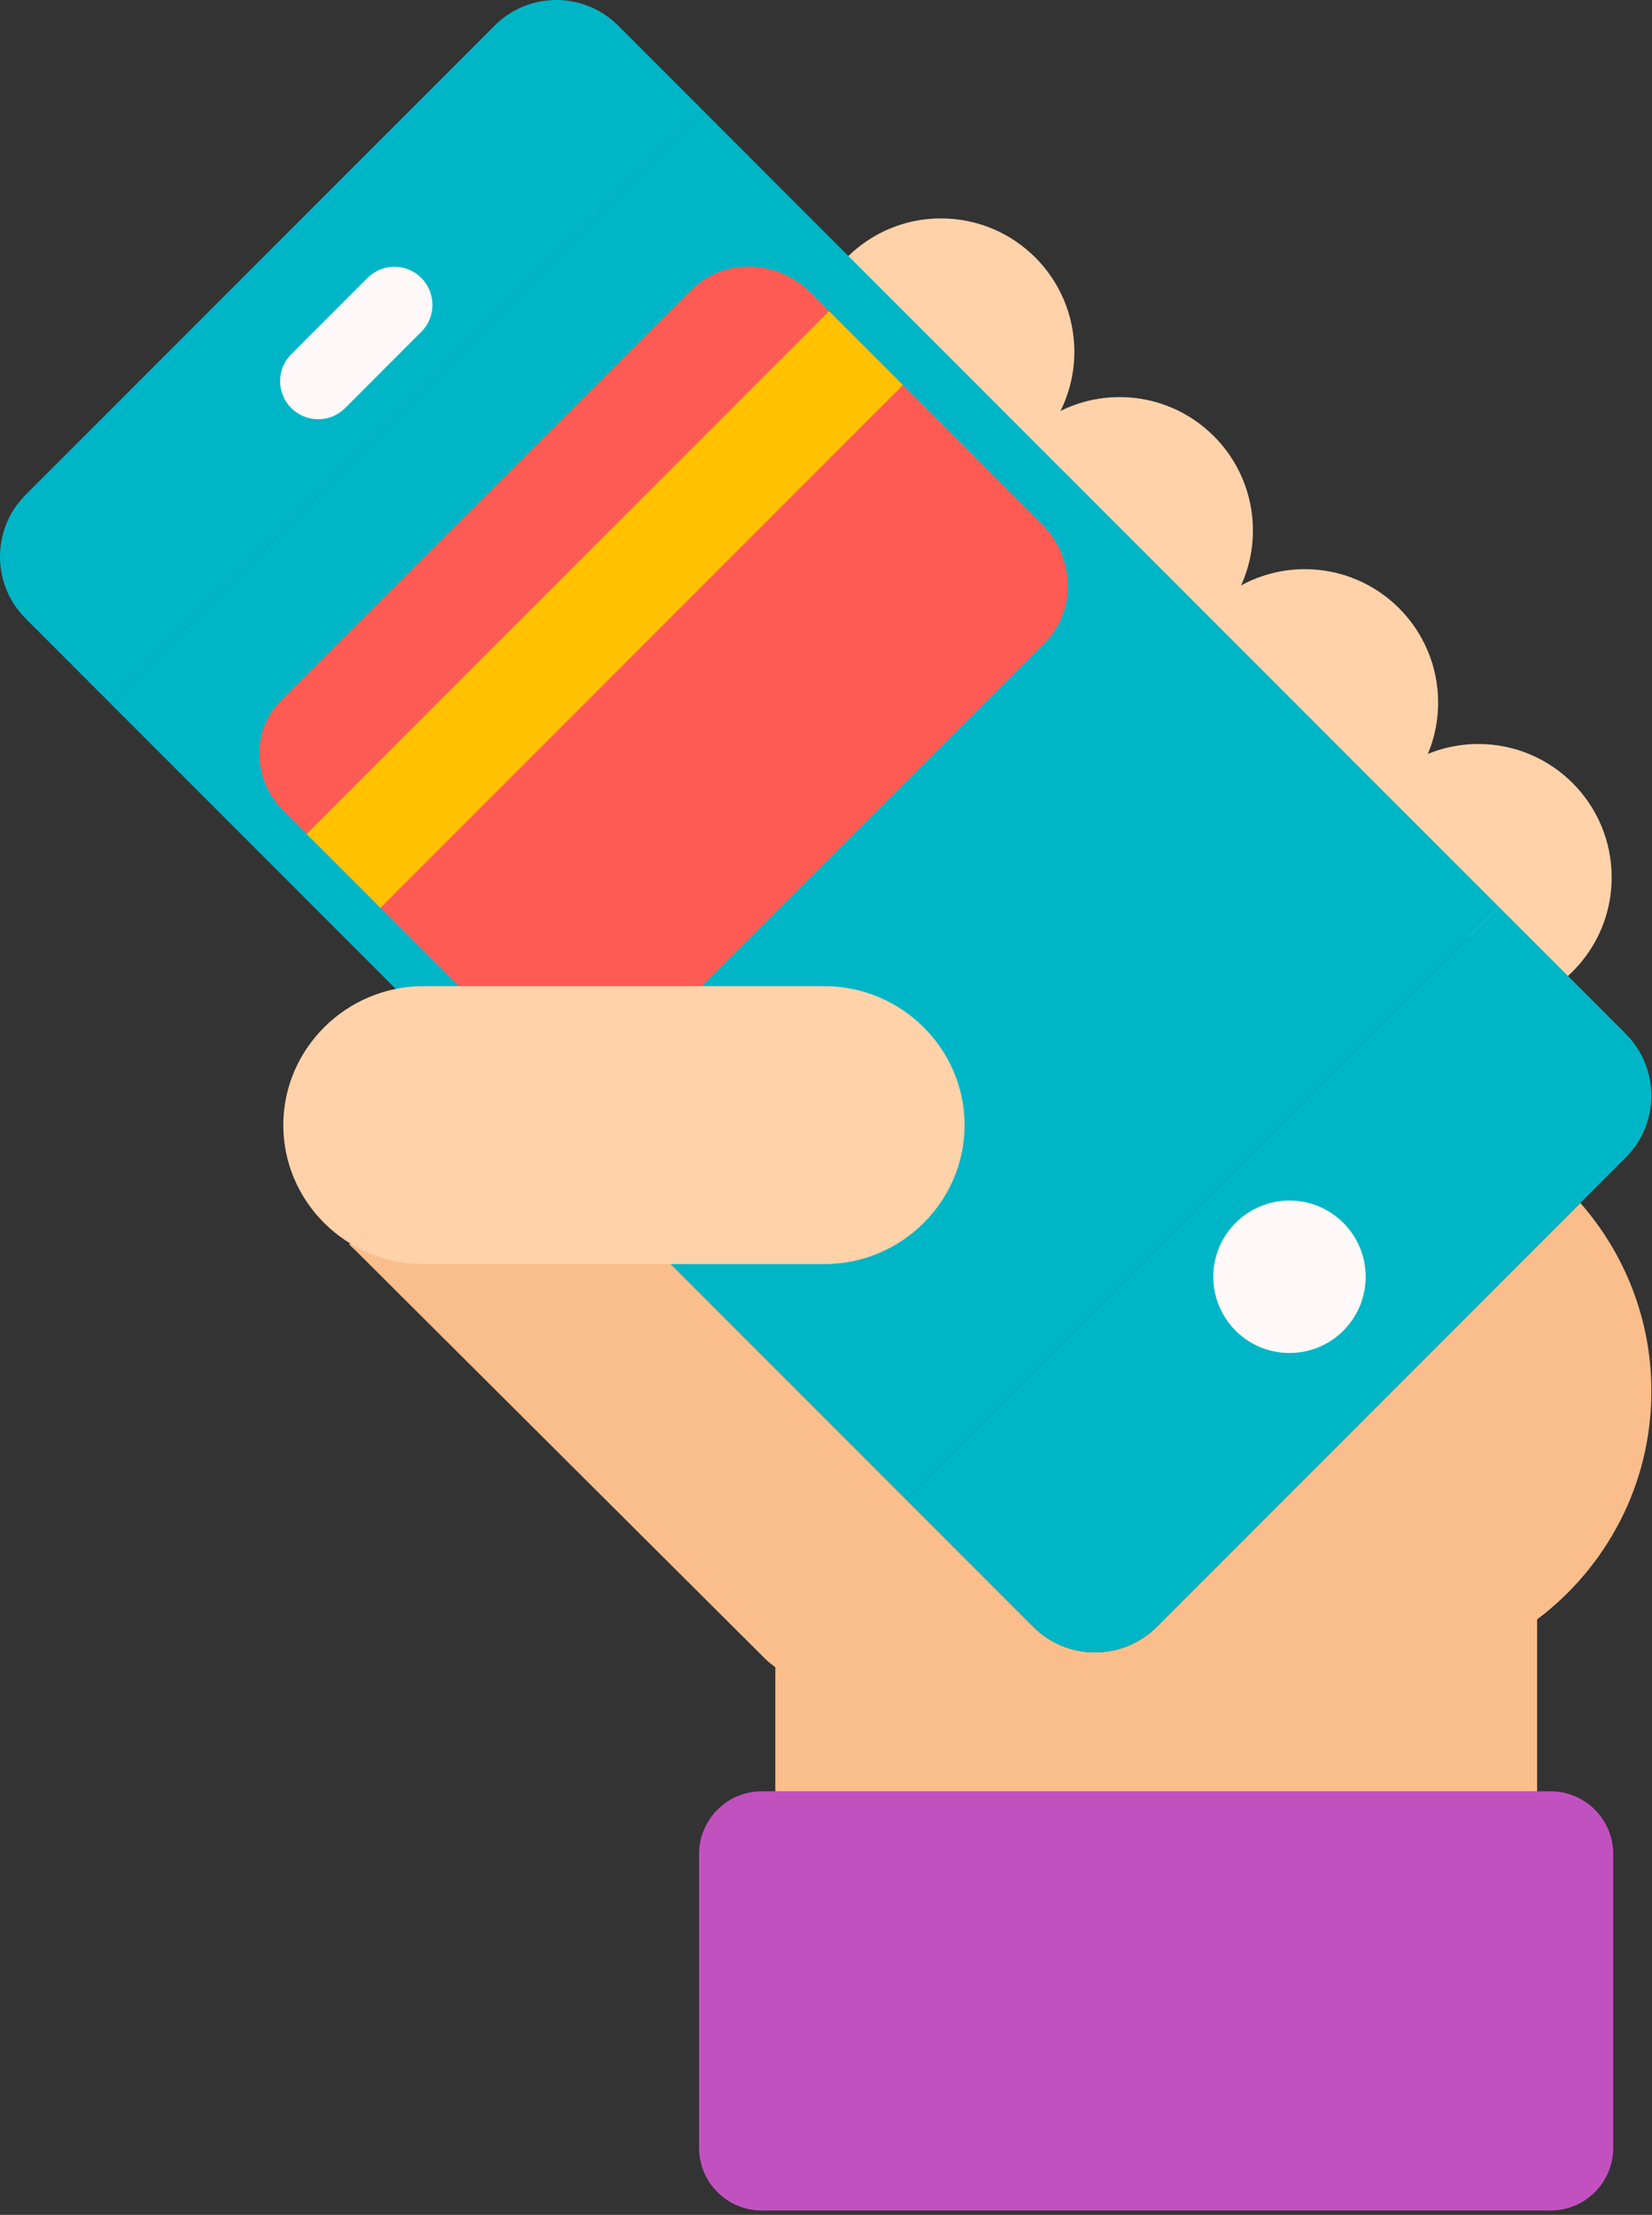 <svg width="253" height="339" viewBox="0 0 253 339" fill="none" xmlns="http://www.w3.org/2000/svg">
<rect x="0" y="0" width="253" height="339" fill="#333333" stroke="none"/>
<path d="M237.453 274.17H116.675C111.367 274.17 107.063 278.474 107.063 283.782V328.726C107.063 334.034 111.367 338.338 116.675 338.338H237.453C242.762 338.338 247.065 334.034 247.065 328.726V283.782C247.065 278.474 242.762 274.17 237.453 274.17Z" fill="#C251C0"/>
<path d="M152.306 72.524C159.498 69.362 164.533 62.199 164.533 53.846C164.533 42.569 155.392 33.429 144.116 33.429C135.756 33.429 128.593 38.463 125.437 45.655L152.306 72.524Z" fill="#FFD2AA"/>
<path d="M179.656 99.875C186.849 96.713 191.883 89.55 191.883 81.196C191.883 69.92 182.742 60.779 171.466 60.779C163.107 60.779 155.943 65.814 152.788 73.006L179.656 99.875Z" fill="#FFD2AA"/>
<path d="M208.02 126.212C215.212 123.051 220.246 115.887 220.246 107.534C220.246 96.258 211.105 87.117 199.829 87.117C191.47 87.117 184.307 92.151 181.151 99.344L208.02 126.212Z" fill="#FFD2AA"/>
<path d="M234.596 152.969C241.789 149.808 246.823 142.644 246.823 134.291C246.823 123.015 237.682 113.874 226.406 113.874C218.047 113.874 210.883 118.908 207.728 126.101L234.596 152.969Z" fill="#FFD2AA"/>
<path d="M242.028 184.12L177.16 248.987C171.934 254.214 163.458 254.214 158.237 248.987L101.758 192.502H63.321C59.95 194.153 50.75 188.197 54.28 191.225L117.35 254.051C117.782 254.482 118.284 254.792 118.739 255.182V274.17H235.407V247.862C246.018 239.876 252.907 227.223 252.907 212.919C252.901 201.877 248.777 191.82 242.028 184.12Z" fill="#FABE8C"/>
<path d="M107.601 16.853L16.851 107.603L61.138 151.891C61.867 151.815 62.573 151.669 63.314 151.669H121.648C132.877 151.669 142.065 160.857 142.065 172.086C142.065 183.315 132.877 192.503 121.648 192.503H101.75L138.821 229.574L229.566 138.824L107.601 16.853Z" fill="#00B6C6"/>
<path d="M107.603 16.853L94.67 3.92C89.444 -1.307 80.968 -1.307 75.747 3.92L3.92 75.741C-1.307 80.968 -1.307 89.444 3.92 94.67L16.853 107.603L107.603 16.853Z" fill="#00B6C6"/>
<path d="M248.981 158.237L229.567 138.823L138.823 229.574L158.231 248.981C163.457 254.208 171.933 254.208 177.154 248.981L248.975 177.16C254.208 171.94 254.208 163.464 248.981 158.237Z" fill="#00B6C6"/>
<path d="M197.482 207.086C203.926 207.086 209.149 201.863 209.149 195.419C209.149 188.976 203.926 183.752 197.482 183.752C191.039 183.752 185.815 188.976 185.815 195.419C185.815 201.863 191.039 207.086 197.482 207.086Z" fill="#FFF8F8"/>
<path d="M48.731 64.168C47.238 64.168 45.745 63.596 44.607 62.458C42.326 60.177 42.326 56.491 44.607 54.21L56.274 42.543C58.555 40.262 62.242 40.262 64.522 42.543C66.803 44.824 66.803 48.511 64.522 50.791L52.856 62.458C51.718 63.596 50.225 64.168 48.731 64.168Z" fill="#FFF8F8"/>
<path d="M105.871 44.383L43.021 107.233C38.47 111.785 38.633 119.328 43.387 124.082L80.253 160.948C85.006 165.701 92.55 165.865 97.102 161.314L159.952 98.464C164.882 93.533 164.705 85.359 159.554 80.209L124.125 44.78C118.975 39.629 110.802 39.453 105.871 44.383Z" fill="#FF5B55"/>
<path d="M46.95 127.647L126.971 47.626L138.281 58.937L58.261 138.957L46.95 127.647Z" fill="#FFC100"/>
<path d="M126.241 193.481H64.866C53.051 193.481 43.385 183.908 43.385 172.208C43.385 160.508 53.051 150.935 64.866 150.935H126.241C138.056 150.935 147.722 160.508 147.722 172.208C147.722 183.908 138.056 193.481 126.241 193.481Z" fill="#FFD2AA"/>
</svg>
